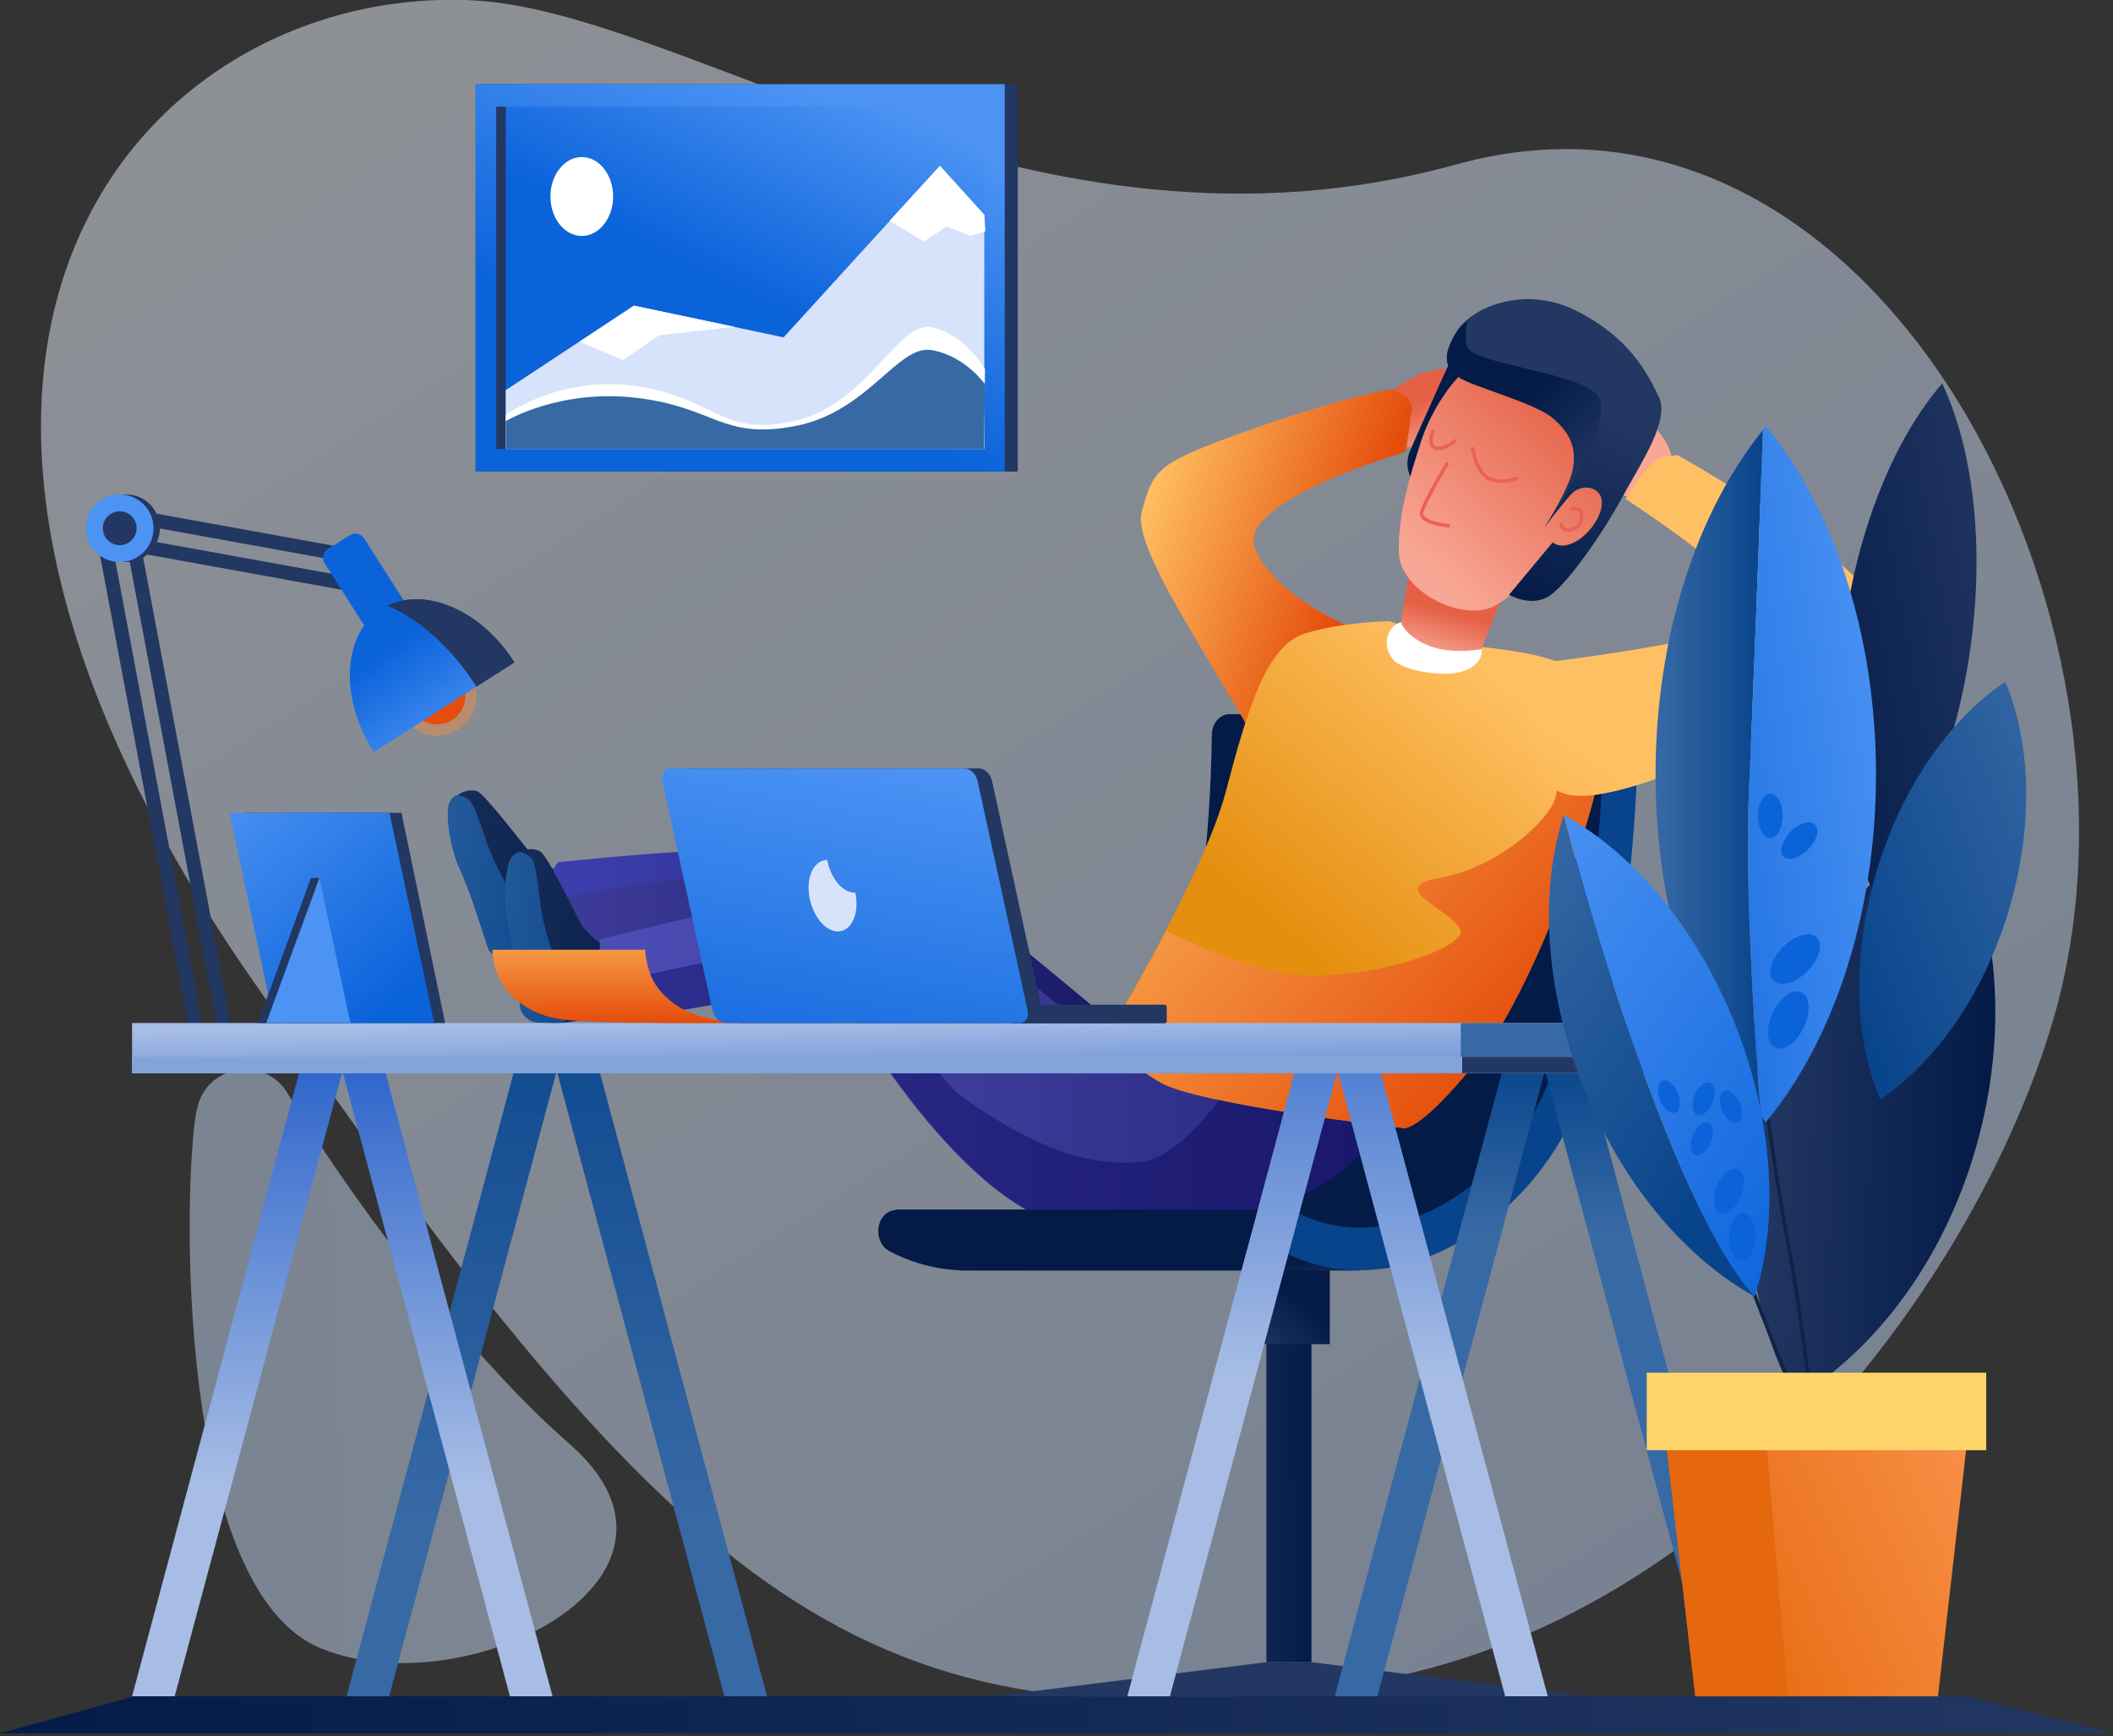 <?xml version="1.0" encoding="utf-8"?>
<!-- Generator: Adobe Illustrator 23.0.3, SVG Export Plug-In . SVG Version: 6.00 Build 0)  -->
<svg version="1.1" id="Capa_1" xmlns="http://www.w3.org/2000/svg" xmlns:xlink="http://www.w3.org/1999/xlink" x="0px" y="0px"
	 viewBox="0 0 600 493" style="enable-background:new 0 0 600 493;" xml:space="preserve">
<rect x="0" y="0" width="600" height="493" fill="#333333" stroke="none"/>
<style type="text/css">
	.st0{opacity:0.49;fill-rule:evenodd;clip-rule:evenodd;fill:url(#Path_1_);enable-background:new    ;}
	.st1{fill-rule:evenodd;clip-rule:evenodd;fill:#223762;}
	.st2{fill-rule:evenodd;clip-rule:evenodd;fill:url(#SVGID_1_);}
	.st3{fill-rule:evenodd;clip-rule:evenodd;fill:url(#SVGID_2_);}
	.st4{fill-rule:evenodd;clip-rule:evenodd;fill:#D6E3FA;}
	.st5{fill-rule:evenodd;clip-rule:evenodd;fill:#FFFFFF;}
	.st6{fill-rule:evenodd;clip-rule:evenodd;fill:#3769A5;}
	.st7{opacity:0.49;fill-rule:evenodd;clip-rule:evenodd;fill:url(#SVGID_3_);enable-background:new    ;}
	.st8{fill-rule:evenodd;clip-rule:evenodd;fill:url(#SVGID_4_);}
	.st9{fill-rule:evenodd;clip-rule:evenodd;fill:url(#SVGID_5_);}
	.st10{fill-rule:evenodd;clip-rule:evenodd;fill:url(#SVGID_6_);}
	.st11{fill-rule:evenodd;clip-rule:evenodd;fill:url(#SVGID_7_);}
	.st12{fill-rule:evenodd;clip-rule:evenodd;fill:url(#SVGID_8_);}
	.st13{fill-rule:evenodd;clip-rule:evenodd;fill:url(#SVGID_9_);}
	.st14{fill-rule:evenodd;clip-rule:evenodd;fill:url(#SVGID_10_);}
	.st15{fill-rule:evenodd;clip-rule:evenodd;fill:url(#SVGID_11_);}
	.st16{fill-rule:evenodd;clip-rule:evenodd;fill:url(#SVGID_12_);}
	.st17{fill-rule:evenodd;clip-rule:evenodd;fill:url(#SVGID_13_);}
	.st18{fill-rule:evenodd;clip-rule:evenodd;fill:url(#SVGID_14_);}
	.st19{fill-rule:evenodd;clip-rule:evenodd;fill:url(#SVGID_15_);}
	.st20{fill-rule:evenodd;clip-rule:evenodd;fill:url(#SVGID_16_);}
	.st21{fill-rule:evenodd;clip-rule:evenodd;fill:url(#SVGID_17_);}
	.st22{fill-rule:evenodd;clip-rule:evenodd;fill:url(#SVGID_18_);}
	.st23{fill-rule:evenodd;clip-rule:evenodd;fill:url(#SVGID_19_);}
	.st24{fill-rule:evenodd;clip-rule:evenodd;fill:url(#SVGID_20_);}
	.st25{fill-rule:evenodd;clip-rule:evenodd;fill:url(#SVGID_21_);}
	.st26{fill-rule:evenodd;clip-rule:evenodd;fill:url(#SVGID_22_);}
	.st27{fill-rule:evenodd;clip-rule:evenodd;fill:url(#SVGID_23_);}
	.st28{fill-rule:evenodd;clip-rule:evenodd;fill:url(#SVGID_24_);}
	.st29{fill-rule:evenodd;clip-rule:evenodd;fill:url(#SVGID_25_);}
	.st30{fill-rule:evenodd;clip-rule:evenodd;fill:url(#SVGID_26_);}
	.st31{fill-rule:evenodd;clip-rule:evenodd;fill:url(#SVGID_27_);}
	.st32{fill:none;stroke:#EB6057;stroke-linecap:round;stroke-linejoin:round;}
	.st33{fill-rule:evenodd;clip-rule:evenodd;fill:url(#SVGID_28_);}
	.st34{fill-rule:evenodd;clip-rule:evenodd;fill:url(#SVGID_29_);}
	.st35{fill-rule:evenodd;clip-rule:evenodd;fill:url(#SVGID_30_);}
	.st36{fill-rule:evenodd;clip-rule:evenodd;fill:url(#SVGID_31_);}
	.st37{fill-rule:evenodd;clip-rule:evenodd;fill:url(#SVGID_32_);}
	.st38{fill-rule:evenodd;clip-rule:evenodd;fill:url(#SVGID_33_);}
	.st39{fill-rule:evenodd;clip-rule:evenodd;fill:url(#SVGID_34_);}
	.st40{fill-rule:evenodd;clip-rule:evenodd;fill:url(#SVGID_35_);}
	.st41{opacity:0.48;fill-rule:evenodd;clip-rule:evenodd;fill:#EF8C48;enable-background:new    ;}
	.st42{fill-rule:evenodd;clip-rule:evenodd;fill:url(#SVGID_36_);}
	.st43{fill-rule:evenodd;clip-rule:evenodd;fill:url(#SVGID_37_);}
	.st44{fill-rule:evenodd;clip-rule:evenodd;fill:url(#SVGID_38_);}
	.st45{fill-rule:evenodd;clip-rule:evenodd;fill:#4C93F4;}
	.st46{fill-rule:evenodd;clip-rule:evenodd;fill:url(#SVGID_39_);}
	.st47{fill-rule:evenodd;clip-rule:evenodd;fill:#83A4D6;}
	.st48{fill-rule:evenodd;clip-rule:evenodd;fill:url(#SVGID_40_);}
	.st49{fill-rule:evenodd;clip-rule:evenodd;fill:url(#SVGID_41_);}
	.st50{fill-rule:evenodd;clip-rule:evenodd;fill:url(#SVGID_42_);}
	.st51{fill-rule:evenodd;clip-rule:evenodd;fill:url(#SVGID_43_);}
	.st52{fill-rule:evenodd;clip-rule:evenodd;fill:url(#SVGID_44_);}
	.st53{fill-rule:evenodd;clip-rule:evenodd;fill:url(#SVGID_45_);}
	.st54{display:none;fill:none;stroke:#112244;stroke-linecap:round;stroke-linejoin:round;}
	.st55{fill:none;stroke:#112244;stroke-linecap:round;stroke-linejoin:round;}
	.st56{fill-rule:evenodd;clip-rule:evenodd;fill:url(#SVGID_46_);}
	.st57{fill-rule:evenodd;clip-rule:evenodd;fill:url(#SVGID_47_);}
	.st58{fill-rule:evenodd;clip-rule:evenodd;fill:url(#SVGID_48_);}
	.st59{fill-rule:evenodd;clip-rule:evenodd;fill:url(#SVGID_49_);}
	.st60{fill-rule:evenodd;clip-rule:evenodd;fill:url(#SVGID_50_);}
	.st61{fill-rule:evenodd;clip-rule:evenodd;fill:url(#SVGID_51_);}
	.st62{fill-rule:evenodd;clip-rule:evenodd;fill:#FFD46A;}
	.st63{fill-rule:evenodd;clip-rule:evenodd;fill:url(#SVGID_52_);}
	.st64{fill-rule:evenodd;clip-rule:evenodd;fill:url(#SVGID_53_);}
	.st65{fill-rule:evenodd;clip-rule:evenodd;fill:url(#SVGID_54_);}
	.st66{fill-rule:evenodd;clip-rule:evenodd;fill:url(#SVGID_55_);}
	.st67{fill-rule:evenodd;clip-rule:evenodd;fill:url(#SVGID_56_);}
	.st68{fill-rule:evenodd;clip-rule:evenodd;fill:url(#SVGID_57_);}
	.st69{fill-rule:evenodd;clip-rule:evenodd;fill:url(#SVGID_58_);}
	.st70{fill-rule:evenodd;clip-rule:evenodd;fill:url(#SVGID_59_);}
	.st71{fill-rule:evenodd;clip-rule:evenodd;fill:url(#SVGID_60_);}
	.st72{fill-rule:evenodd;clip-rule:evenodd;fill:url(#SVGID_61_);}
	.st73{fill-rule:evenodd;clip-rule:evenodd;fill:url(#SVGID_62_);}
	.st74{fill-rule:evenodd;clip-rule:evenodd;fill:url(#SVGID_63_);}
	.st75{fill-rule:evenodd;clip-rule:evenodd;fill:url(#SVGID_64_);}
	.st76{fill-rule:evenodd;clip-rule:evenodd;fill:url(#SVGID_65_);}
	.st77{display:none;fill-rule:evenodd;clip-rule:evenodd;fill:url(#SVGID_66_);}
	.st78{display:none;fill-rule:evenodd;clip-rule:evenodd;fill:url(#SVGID_67_);}
	.st79{display:none;fill-rule:evenodd;clip-rule:evenodd;fill:url(#SVGID_68_);}
	.st80{display:none;fill-rule:evenodd;clip-rule:evenodd;fill:url(#SVGID_69_);}
	.st81{display:none;fill-rule:evenodd;clip-rule:evenodd;fill:url(#SVGID_70_);}
	.st82{display:none;fill-rule:evenodd;clip-rule:evenodd;fill:url(#SVGID_71_);}
	.st83{fill-rule:evenodd;clip-rule:evenodd;fill:url(#SVGID_72_);}
	.st84{fill-rule:evenodd;clip-rule:evenodd;fill:url(#SVGID_73_);}
	.st85{display:none;fill-rule:evenodd;clip-rule:evenodd;fill:url(#SVGID_74_);}
	.st86{display:none;fill-rule:evenodd;clip-rule:evenodd;fill:url(#SVGID_75_);}
	.st87{display:none;fill-rule:evenodd;clip-rule:evenodd;fill:url(#SVGID_76_);}
	.st88{display:none;fill-rule:evenodd;clip-rule:evenodd;fill:url(#SVGID_77_);}
	.st89{display:none;fill-rule:evenodd;clip-rule:evenodd;fill:url(#SVGID_78_);}
	.st90{display:none;fill-rule:evenodd;clip-rule:evenodd;fill:url(#SVGID_79_);}
	.st91{display:none;fill-rule:evenodd;clip-rule:evenodd;fill:url(#SVGID_80_);}
	.st92{display:none;fill-rule:evenodd;clip-rule:evenodd;fill:url(#SVGID_81_);}
</style>
<title>3_work</title>
<desc>Created with Sketch.</desc>
<g id="Page-1">
	<g transform="translate(0, -1)">
		
			<linearGradient id="Path_1_" gradientUnits="userSpaceOnUse" x1="-4.795" y1="643.689" x2="-4.115" y2="642.809" gradientTransform="matrix(578.746 0 0 -482.752 2900.36 310744.188)">
			<stop  offset="0" style="stop-color:#EAF1FC"/>
			<stop  offset="1" style="stop-color:#C0D4F4"/>
		</linearGradient>
		<path id="Path" class="st0" d="M413.5,47.7C293.8,80.8,196,4.3,134.3,1.1C41.5-3.5-53,98.9,71,278.3s174.8,219.8,310.4,201.4
			C489.9,464.9,562.3,362.1,583.2,290C615.8,177.2,533.2,14.6,413.5,47.7z"/>
		<rect id="Rectangle" x="136.8" y="24.9" class="st1" width="152.2" height="110"/>
		
			<linearGradient id="SVGID_1_" gradientUnits="userSpaceOnUse" x1="-4.237" y1="642.574" x2="-4.574" y2="641.946" gradientTransform="matrix(150.33 0 0 -110.02 881.68 70728.789)">
			<stop  offset="0" style="stop-color:#4C93F4"/>
			<stop  offset="1" style="stop-color:#0B63DA"/>
		</linearGradient>
		<rect x="135" y="24.9" class="st2" width="150.3" height="110"/>
		
			<linearGradient id="SVGID_2_" gradientUnits="userSpaceOnUse" x1="-4.123" y1="642.453" x2="-4.476" y2="641.95" gradientTransform="matrix(138.57 0 0 -97.22 828.77 62492)">
			<stop  offset="0" style="stop-color:#4C93F4"/>
			<stop  offset="1" style="stop-color:#0B63DA"/>
		</linearGradient>
		<rect x="140.9" y="31.3" class="st3" width="138.6" height="97.2"/>
		<rect x="140.9" y="31.3" class="st1" width="2.7" height="97.2"/>
		<polygon class="st4" points="143.6,111.8 180,87.8 222.5,96.8 266.9,48.1 279.5,62 279.5,128.5 143.6,128.5 		"/>
		<ellipse id="Oval" class="st5" cx="165.2" cy="56.8" rx="8.9" ry="11.2"/>
		<polygon class="st5" points="164.6,98 176.8,103.3 187.2,96.2 208.6,93.8 180,87.8 		"/>
		<polygon class="st5" points="252.6,63.7 262.4,69.6 268.8,65.3 275.5,68 279.8,66.7 279.5,62 266.9,48.1 		"/>
		<path class="st5" d="M143.6,118.8c11.1-7.2,24.4-10.1,37.4-8.1c22.1,3.3,24,14.6,44.7,9.8c20.7-4.8,29.2-28.3,38.7-26.6
			c9.5,1.8,15.3,11.9,15.3,11.9l-0.3,22.5H143.6V118.8z"/>
		<path class="st6" d="M143.6,120.6c0,0,15.3-9.3,37.4-6.6s24,11.9,44.7,8s29.2-23.1,38.7-21.6c9.5,1.5,15.3,9.7,15.3,9.7l-0.3,18.4
			H143.6V120.6z"/>
		
			<linearGradient id="SVGID_3_" gradientUnits="userSpaceOnUse" x1="1.315" y1="642.898" x2="-5.957" y2="642.554" gradientTransform="matrix(121.162 0 0 -168.594 654.685 108730.492)">
			<stop  offset="0" style="stop-color:#EAF1FC"/>
			<stop  offset="1" style="stop-color:#C0D4F4"/>
		</linearGradient>
		<path class="st7" d="M56,315.8c2.5-12.5,19.2-15.2,25.7-4.3c15.4,25.9,49.1,72.5,80,99.5c43.3,37.8-29.1,74.9-70.5,58.1
			c-41.4-16.7-39.3-131.8-35.4-152.7L56,315.8z"/>
		
			<linearGradient id="SVGID_4_" gradientUnits="userSpaceOnUse" x1="-5.714" y1="640.663" x2="-3.655" y2="640.027" gradientTransform="matrix(41.32 0 0 -46.656 331.38 30122.537)">
			<stop  offset="0" style="stop-color:#223762"/>
			<stop  offset="1" style="stop-color:#041B48"/>
		</linearGradient>
		<path class="st8" d="M158.2,248.2c0,0-5.1-2.3-7.3-4.7c-2.2-2.4-13.5-17.5-15.6-17.9c-1.9-0.4-3.9,0-5.4,1.3
			C128.5,228,151,272,151,272l20.1-6.9L158.2,248.2z"/>
		
			<linearGradient id="SVGID_5_" gradientUnits="userSpaceOnUse" x1="-5.844" y1="640.573" x2="-3.416" y2="640.118" gradientTransform="matrix(25.084 0 0 -46.66 247.612 30127.039)">
			<stop  offset="0" style="stop-color:#3769A5"/>
			<stop  offset="1" style="stop-color:#08448B"/>
		</linearGradient>
		<path class="st9" d="M129.8,226.8c0,0-1.1,0-2.2,2.1s-0.3,12,3.1,19.3s7.3,21,8.1,22.6c1.2,1.8,3.3,2.9,5.4,2.6
			c1.9-0.4,5.3-0.9,6.7-1.4c1.4-0.5,2.7-2.7-2.4-11.7c-5.1-9-7.9-13.2-10.4-20.4s-3.6-11.1-5.4-12.1
			C131.9,227.2,130.9,226.9,129.8,226.8z"/>
		<linearGradient id="SVGID_6_" gradientUnits="userSpaceOnUse" x1="154.93" y1="275.342" x2="323.29" y2="275.342">
			<stop  offset="0" style="stop-color:#3D3FAF"/>
			<stop  offset="1" style="stop-color:#242272"/>
		</linearGradient>
		<path class="st10" d="M323.3,297.8c0,0-49.8-42.6-65.2-52s-98.5,0-99.4,0c-0.9,0-3.7,5.8-3.7,11.5c0,5.7,7.8,13,7.8,13l73,2.6
			l85,36.1L323.3,297.8z"/>
		<linearGradient id="SVGID_7_" gradientUnits="userSpaceOnUse" x1="154.96" y1="278.909" x2="323.35" y2="278.909">
			<stop  offset="0" style="stop-color:#3E3C9A"/>
			<stop  offset="1" style="stop-color:#181963"/>
		</linearGradient>
		<path class="st11" d="M208.2,248.8c-12.4,0.9-37.4,5-53.3,7.8c0,0.3,0,0.6,0,0.8c0,5.7,7.8,13,7.8,13l73,2.6l85,36.1l2.6-11.3
			c0,0-23.1-19.8-42.8-35.4C254.4,255.9,219.6,247.9,208.2,248.8z"/>
		
			<linearGradient id="SVGID_8_" gradientUnits="userSpaceOnUse" x1="-5.901" y1="640.996" x2="-3.546" y2="640.062" gradientTransform="matrix(32.871 0 0 -49.319 306.964 31854.793)">
			<stop  offset="0" style="stop-color:#223762"/>
			<stop  offset="1" style="stop-color:#041B48"/>
		</linearGradient>
		<path class="st12" d="M171.2,269.5c0,0-4.6-3.3-6.2-6.1c-1.6-2.8-9.7-19.9-11.7-20.7c-1.8-0.8-3.9-0.8-5.6,0.2
			c-1.6,0.9,11.6,48.6,11.6,48.6l21.1-2.8L171.2,269.5z"/>
		
			<linearGradient id="SVGID_9_" gradientUnits="userSpaceOnUse" x1="-4.274" y1="627.701" x2="-4.071" y2="627.091" gradientTransform="matrix(84.34 0 0 -9.74 698.32 6596.533)">
			<stop  offset="0" style="stop-color:#223762"/>
			<stop  offset="1" style="stop-color:#041B48"/>
		</linearGradient>
		<polygon class="st13" points="359.6,473 281.6,482.7 366,482.7 366,473 		"/>
		
			<linearGradient id="SVGID_10_" gradientUnits="userSpaceOnUse" x1="-4.607" y1="627.701" x2="-4.811" y2="627.091" gradientTransform="matrix(84.33 0 0 -9.74 782.61 6596.533)">
			<stop  offset="0" style="stop-color:#223762"/>
			<stop  offset="1" style="stop-color:#041B48"/>
		</linearGradient>
		<polygon class="st14" points="372.4,473 450.3,482.7 366,482.7 366,473 		"/>
		
			<linearGradient id="SVGID_11_" gradientUnits="userSpaceOnUse" x1="-6.549" y1="642.003" x2="-3.628" y2="642.285" gradientTransform="matrix(12.76 0 0 -118.1 418.36 76262.266)">
			<stop  offset="0" style="stop-color:#223762"/>
			<stop  offset="1" style="stop-color:#041B48"/>
		</linearGradient>
		<rect x="359.6" y="354.9" class="st15" width="12.8" height="118.1"/>
		
			<linearGradient id="SVGID_12_" gradientUnits="userSpaceOnUse" x1="-4.769" y1="636.209" x2="-4.192" y2="636.762" gradientTransform="matrix(23.42 0 0 -21.82 466.33 14264.02)">
			<stop  offset="0" style="stop-color:#223762"/>
			<stop  offset="1" style="stop-color:#041B48"/>
		</linearGradient>
		<rect x="354.2" y="360.9" class="st16" width="23.4" height="21.8"/>
		
			<linearGradient id="SVGID_13_" gradientUnits="userSpaceOnUse" x1="-4.335" y1="627.479" x2="-4.384" y2="629.065" gradientTransform="matrix(111.63 0 0 -12.25 807.46 8084.47)">
			<stop  offset="0" style="stop-color:#223762"/>
			<stop  offset="1" style="stop-color:#041B48"/>
		</linearGradient>
		<rect x="254.3" y="344.5" class="st17" width="111.6" height="12.3"/>
		
			<linearGradient id="SVGID_14_" gradientUnits="userSpaceOnUse" x1="-4.361" y1="642.027" x2="-4.373" y2="642.084" gradientTransform="matrix(213.804 0 0 -157.98 1313.485 101793.875)">
			<stop  offset="0" style="stop-color:#223762"/>
			<stop  offset="1" style="stop-color:#041B48"/>
		</linearGradient>
		<path class="st18" d="M462.5,203.8H349.1c-2.8,0-5,2.7-5,6v0.3c-0.2,14.8-1.2,29.5-3,44.2c-1.4,11.8-3.5,23.5-6.4,35.1
			c-2.9,11.4-6.8,21.9-11.5,29.7c-5.3,8.7-12.4,16.1-20.9,21.7c-8.4,5.6-17.9,8.9-27.4,8.9c-6.5,0-12.8-1.6-18.5-4.6
			c-2.5-1.3-5.5,0.1-6.6,3.1c-1.1,3.1,0.1,6.6,2.6,8c6.2,3.3,13,5.2,20,5.5l0.1,0.1h113.5l50.4-30.4l16.6-28.4l10.1-76.5
			L462.5,203.8z"/>
		
			<linearGradient id="SVGID_15_" gradientUnits="userSpaceOnUse" x1="-4.087" y1="630.163" x2="-4.181" y2="630.871" gradientTransform="matrix(27.31 0 0 -12.83 469.93 8457.99)">
			<stop  offset="0" style="stop-color:#223762"/>
			<stop  offset="1" style="stop-color:#041B48"/>
		</linearGradient>
		<rect x="338.4" y="344.5" class="st19" width="27.3" height="12.8"/>
		
			<linearGradient id="SVGID_16_" gradientUnits="userSpaceOnUse" x1="-5.146" y1="641.6" x2="-5.057" y2="641.692" gradientTransform="matrix(104.644 0 0 -157.89 878.905 101736.016)">
			<stop  offset="0" style="stop-color:#3769A5"/>
			<stop  offset="1" style="stop-color:#08448B"/>
		</linearGradient>
		<path class="st20" d="M455.3,209.8v0.2c-0.2,14.8-1.2,29.5-3,44.2c-1.4,11.8-3.5,23.5-6.4,35.1c-2.9,11.4-6.8,21.9-11.5,29.7
			c-5.3,8.7-12.4,16.1-20.9,21.7c-8.4,5.6-17.9,8.9-27.4,8.9c-6.5,0-12.8-1.6-18.5-4.6c-2.5-1.3-5.5,0.1-6.6,3.1s0.1,6.6,2.6,8
			c6.9,3.7,14.7,5.6,22.5,5.6c11.4,0,22.5-4,32.1-10.4c9.8-6.5,18-15.1,24.1-25.1c5.9-9.7,10.1-21.8,13.3-34.4
			c4.8-19,7.1-39.3,8.3-55s1.2-26.7,1.2-26.8c0-3.3-2.2-6.1-5-6.1C457.5,203.8,455.3,206.5,455.3,209.8L455.3,209.8z"/>
		<linearGradient id="SVGID_17_" gradientUnits="userSpaceOnUse" x1="170.29" y1="301.347" x2="395.26" y2="301.347">
			<stop  offset="6.926126e-08" style="stop-color:#4D4EB6"/>
			<stop  offset="1" style="stop-color:#27267A"/>
		</linearGradient>
		<path class="st21" d="M395.3,315c0,0-5.3,15.9-25.8,25.4c-20.5,9.5-50.5,14-69.4,8c-32-10-63.4-67.9-63.4-67.9l-60.4,10.3
			c-3.7-3.6-5.9-8.6-6-13.8v-9.2c0,0,62.9-15.9,76.6-16.2c13.7-0.3,71,49.2,74.1,51.8c3.1,2.6,15.9-14.9,15.9-14.9L395.3,315z"/>
		<linearGradient id="SVGID_18_" gradientUnits="userSpaceOnUse" x1="170.72" y1="310.857" x2="395.26" y2="310.857">
			<stop  offset="0" style="stop-color:#2F2F90"/>
			<stop  offset="1" style="stop-color:#19176A"/>
		</linearGradient>
		<path class="st22" d="M323.3,331c-18.7,1.5-35.2-8.3-49.1-17.8c-13.9-9.5-22.9-42.1-43.3-42.6c-15.7-0.4-46.6,6.9-60.1,10.3
			c0.9,3.7,2.8,7.1,5.6,9.8l60.4-10.3c0,0,31.5,57.9,63.4,67.9c18.9,5.9,48.9,1.5,69.4-8s25.8-25.4,25.8-25.4l-38.8-17.5
			C349.1,310.4,335.8,330.1,323.3,331z"/>
		
			<linearGradient id="SVGID_19_" gradientUnits="userSpaceOnUse" x1="-4.104" y1="636.861" x2="-4.444" y2="637.319" gradientTransform="matrix(30.299 0 0 -23.49 541.116 15083.98)">
			<stop  offset="0" style="stop-color:#F8A695"/>
			<stop  offset="1" style="stop-color:#E56045"/>
		</linearGradient>
		<path class="st23" d="M394.6,112.5c0,0,1.4-1.6,8-4.9c6.6-3.3,20.5-1.7,21-1.2c0.5,0.5,3.9,13.7-2.9,17.8
			c-6.8,4.1-12.8,5.4-16.4,4.6c-3.5-0.8-8.8-1.6-8.8-1.6L394.6,112.5z"/>
		
			<linearGradient id="SVGID_20_" gradientUnits="userSpaceOnUse" x1="-5.807" y1="640.123" x2="-6.225" y2="640.578" gradientTransform="matrix(36.701 0 0 -30.051 616.635 19315.623)">
			<stop  offset="0" style="stop-color:#F8A695"/>
			<stop  offset="1" style="stop-color:#E56045"/>
		</linearGradient>
		<path class="st24" d="M474.8,132.9c0,0,0.9-5-6.1-11.8c-7.1-6.8-21-11.5-26.4-7.6c-5.4,4-3.9,13.2-3.9,13.8S456,134,456,134
			l-8.1,1c0,0,10.1,6.1,14.3,7S474.8,132.9,474.8,132.9z"/>
		
			<linearGradient id="SVGID_21_" gradientUnits="userSpaceOnUse" x1="-4.871" y1="642.494" x2="-4.142" y2="642.125" gradientTransform="matrix(76.836 0 0 -111.088 703.205 71503.219)">
			<stop  offset="0" style="stop-color:#FFC063"/>
			<stop  offset="0.95" style="stop-color:#E44D0B"/>
		</linearGradient>
		<path class="st25" d="M383.8,179.2c0,0-21.6-8.7-27.4-22.3c-5.8-13.6,42.8-27.6,42.8-27.6s0.9-6.7,1.6-11.7c0.7-5-6.3-6-6.3-6
			s-16.8,3-45.2,13.5c-21.3,7.8-22,10-25.1,21.3c-3.1,11.3,25.4,49.7,36.9,73.9C368,234.8,383.8,179.2,383.8,179.2z"/>
		
			<linearGradient id="SVGID_22_" gradientUnits="userSpaceOnUse" x1="-4.146" y1="642.833" x2="-4.563" y2="642.321" gradientTransform="matrix(140.849 0 0 -143.904 1013.246 92702.406)">
			<stop  offset="0" style="stop-color:#FFC063"/>
			<stop  offset="1" style="stop-color:#E58F0F"/>
		</linearGradient>
		<path class="st26" d="M416.4,184.3c0,0,22.1,1.7,27.5,5.6c5.4,3.9,9.3,13.6,10.9,23.3c1.6,9.7-17.9,67-35.2,88.6
			c-17.3,21.6-21.4,19.5-21.4,19.5s-58-6.6-68.7-12.9c-10.7-6.2-15.5-12.8-15.5-12.8s27.7-45.5,34.1-69.9s11.7-41.6,22.7-44.9
			c11-3.3,23.7-3.4,23.7-3.4L416.4,184.3z"/>
		
			<linearGradient id="SVGID_23_" gradientUnits="userSpaceOnUse" x1="-4.99" y1="642.716" x2="-4.015" y2="641.978" gradientTransform="matrix(140.77 0 0 -117.095 1012.928 75464.484)">
			<stop  offset="0" style="stop-color:#FFC063"/>
			<stop  offset="0.95" style="stop-color:#E44D0B"/>
		</linearGradient>
		<path class="st27" d="M454.8,213.2c-0.5-3-1.2-6-2.1-8.9l-13.4,0.9c0,0,4.6,16.7,2.1,23.1c-2.5,6.5-16.6,19.2-32.7,22
			c-16.1,2.8,4.3,9.3,6,14.9c1.7,5.6-33.9,17.2-55.5,11c-9.7-2.7-19-6.3-28-10.9c-8.6,16.5-17,30.3-17,30.3s4.8,6.6,15.5,12.8
			c10.7,6.2,68.7,12.9,68.7,12.9s4.1,2.1,21.4-19.5S456.3,222.9,454.8,213.2z"/>
		<path class="st5" d="M397.8,177.7c-1.4,0.4-2.5,1.3-3.2,2.5c-1.5,2.9-0.9,6.5,1.6,8.7c3.1,2.6,14.3,4.7,19.8,2.5
			c5.5-2.1,4.7-6.1,4.7-6.1L397.8,177.7z"/>
		
			<linearGradient id="SVGID_24_" gradientUnits="userSpaceOnUse" x1="-4.561" y1="637.11" x2="-4.403" y2="637.613" gradientTransform="matrix(29.45 0 0 -25.553 540.07 16467.34)">
			<stop  offset="0" style="stop-color:#F8A695"/>
			<stop  offset="1" style="stop-color:#E56045"/>
		</linearGradient>
		<path class="st28" d="M400.7,160.3l-2.9,17.4c0,0,1.2,4,8,6.7c6.8,2.6,14.9,0.9,14.9,0.9l6.5-16.4L400.7,160.3z"/>
		
			<linearGradient id="SVGID_25_" gradientUnits="userSpaceOnUse" x1="-3.954" y1="640.391" x2="-4.092" y2="640.282" gradientTransform="matrix(29.829 0 0 -44.31 543.808 28485.184)">
			<stop  offset="0" style="stop-color:#223762"/>
			<stop  offset="1" style="stop-color:#041B48"/>
		</linearGradient>
		<path class="st29" d="M414.1,98.5c0,0-10.3,22.5-13.7,30.5c-3.4,8,5.8,13.9,5.8,13.9l20.5-9.7l2.8-26.6L414.1,98.5z"/>
		
			<linearGradient id="SVGID_26_" gradientUnits="userSpaceOnUse" x1="-4.717" y1="640.921" x2="-4.088" y2="641.683" gradientTransform="matrix(58.012 0 0 -66.989 682.229 43099.094)">
			<stop  offset="0" style="stop-color:#F8A695"/>
			<stop  offset="1" style="stop-color:#E56045"/>
		</linearGradient>
		<path class="st30" d="M403.6,126.1c-3,9.3-6.6,20.5-6.4,31.6c0.1,11.1,18.2,20.4,27.5,15.2c9.3-5.2,16.1-16.5,16.1-16.5
			s6.3,3,9.9-1.3c3.5-4.3,6-11.6,3.5-14.3c-2.5-2.6-6.7-0.4-6.7-0.4s4.7-9,0.3-17.5c-4.4-8.5-30.8-16.3-32.6-15.6
			S406.6,116.8,403.6,126.1z"/>
		
			<linearGradient id="SVGID_27_" gradientUnits="userSpaceOnUse" x1="-4.423" y1="641.962" x2="-4.636" y2="641.271" gradientTransform="matrix(61.008 0 0 -85.734 710.88 55149.809)">
			<stop  offset="0" style="stop-color:#223762"/>
			<stop  offset="1" style="stop-color:#041B48"/>
		</linearGradient>
		<path class="st31" d="M438.6,150.7c0,0,6.9-10.7,8-16.4s-0.4-10.2-5.7-14.7s-23.3-9-26.8-11.7c-3.4-2.6-5-5.3-0.7-12.5
			c4.3-7.1,19.5-13.7,34.5-6s19.8,17.5,23.1,24.2c3.3,6.7-4.8,18.4-10.4,28.7c-5.6,10.3-15,23.7-20.2,27.6c-5.2,3.9-11.9,0-11.9,0
			l12.4-14.9c0,0,2.2,2.2,6.5-0.2c4.4-2.4,8-8.2,7.4-11.9c-0.6-3.7-5.7-4.8-8.7-1.5S438.6,150.7,438.6,150.7z"/>
		<path class="st32" d="M410.9,132.7c0,0-6.5,10.8-7.2,13.8c-0.7,3,7.6,3.8,7.6,3.8"/>
		
			<linearGradient id="SVGID_28_" gradientUnits="userSpaceOnUse" x1="-4.034" y1="640.656" x2="-4.343" y2="641.101" gradientTransform="matrix(43.778 0 0 -58.64 624.777 37707.273)">
			<stop  offset="0" style="stop-color:#223762"/>
			<stop  offset="1" style="stop-color:#041B48"/>
		</linearGradient>
		<path class="st33" d="M453.3,112.8c-7-6.3-34.4-8.4-36.6-13.2c-0.7-1.5-0.6-4.3-0.1-7.5c-1.2,1-2.3,2.2-3.1,3.5
			c-4.3,7.2-2.8,9.9,0.7,12.5s21.6,7.2,26.8,11.7c5.2,4.4,6.8,9,5.7,14.7c-1.1,5.6-8,16.3-8,16.3S460.2,119.1,453.3,112.8z"/>
		<path class="st32" d="M446.3,145.5c0,0,2.8-0.6,2.8,1.6c0,2.3-0.8,4.2-3.8,4.4c-1,0.1-1.8-0.6-2-1.6"/>
		<path class="st32" d="M418.2,128.4c0,0,1.1,7.7,5.4,8.8c2.3,0.7,4.8,0.5,7.1-0.4"/>
		<path class="st32" d="M413.1,126.2c0,0-2.9,2.6-5.4,2c-2.5-0.6-0.8-4.7-0.8-4.7"/>
		
			<linearGradient id="SVGID_29_" gradientUnits="userSpaceOnUse" x1="-4.71" y1="641.553" x2="-5.316" y2="640.671" gradientTransform="matrix(99.405 0 0 -96.773 925.828 62303.254)">
			<stop  offset="0" style="stop-color:#FFC063"/>
			<stop  offset="1" style="stop-color:#E58F0F"/>
		</linearGradient>
		<path class="st34" d="M440.4,188.9c0,0,50.6-6.2,57.7-12.1c7.1-5.9-36.5-34.1-36.5-34.1s6.5-11.3,10.6-11.9l4.1-0.6
			c0,0,51.4,28.8,56.3,42.7c4.9,13.9-24.1,34-40.6,40.8c-16.5,6.8-38,15.7-47.7,12.7c-9.7-3-12.4-16.9-9.5-26.4
			C437.9,190.6,440.4,188.9,440.4,188.9z"/>
		
			<linearGradient id="SVGID_30_" gradientUnits="userSpaceOnUse" x1="-4.416" y1="642.447" x2="-4.416" y2="643.352" gradientTransform="matrix(59.53 0 0 -176.93 450.91 114099.664)">
			<stop  offset="0" style="stop-color:#3769A5"/>
			<stop  offset="1" style="stop-color:#08448B"/>
		</linearGradient>
		<polygon class="st35" points="205.7,482.7 217.8,482.7 170.4,305.8 158.3,305.8 		"/>
		
			<linearGradient id="SVGID_31_" gradientUnits="userSpaceOnUse" x1="-4.416" y1="642.447" x2="-4.416" y2="643.352" gradientTransform="matrix(59.53 0 0 -176.93 391.01 114099.664)">
			<stop  offset="0" style="stop-color:#3769A5"/>
			<stop  offset="1" style="stop-color:#08448B"/>
		</linearGradient>
		<polygon class="st36" points="110.5,482.7 98.4,482.7 145.8,305.8 157.9,305.8 		"/>
		
			<linearGradient id="SVGID_32_" gradientUnits="userSpaceOnUse" x1="-4.416" y1="642.908" x2="-4.416" y2="643.184" gradientTransform="matrix(59.54 0 0 -176.93 731.6 114099.664)">
			<stop  offset="0" style="stop-color:#3769A5"/>
			<stop  offset="1" style="stop-color:#08448B"/>
		</linearGradient>
		<polygon class="st37" points="486.3,482.7 498.4,482.7 451,305.8 438.9,305.8 		"/>
		
			<linearGradient id="SVGID_33_" gradientUnits="userSpaceOnUse" x1="-4.416" y1="642.908" x2="-4.416" y2="643.184" gradientTransform="matrix(59.54 0 0 -176.93 671.7 114099.664)">
			<stop  offset="0" style="stop-color:#3769A5"/>
			<stop  offset="1" style="stop-color:#08448B"/>
		</linearGradient>
		<polygon class="st38" points="391.1,482.7 379,482.7 426.4,305.8 438.5,305.8 		"/>
		
			<linearGradient id="SVGID_34_" gradientUnits="userSpaceOnUse" x1="-4.416" y1="642.498" x2="-4.416" y2="643.168" gradientTransform="matrix(59.54 0 0 -176.93 390.11 114099.664)">
			<stop  offset="0" style="stop-color:#A7BDE5"/>
			<stop  offset="1" style="stop-color:#2F66CB"/>
		</linearGradient>
		<polygon class="st39" points="144.8,482.7 156.9,482.7 109.5,305.8 97.4,305.8 		"/>
		
			<linearGradient id="SVGID_35_" gradientUnits="userSpaceOnUse" x1="-4.416" y1="642.498" x2="-4.416" y2="643.168" gradientTransform="matrix(59.54 0 0 -176.93 330.21 114099.664)">
			<stop  offset="0" style="stop-color:#A7BDE5"/>
			<stop  offset="1" style="stop-color:#2F66CB"/>
		</linearGradient>
		<polygon class="st40" points="49.6,482.7 37.5,482.7 84.9,305.8 97.1,305.8 		"/>
		<path class="st1" d="M102.9,166.9l-0.2,1.2c-0.1,0.7-0.8,1.2-1.6,1.1l-72.4-13.1c-0.7-0.1-1.2-0.8-1.1-1.6l0.2-1.2
			c0.1-0.7,0.8-1.2,1.6-1.1l72.4,13.1C102.5,165.5,103,166.2,102.9,166.9z"/>
		<circle class="st41" cx="124.1" cy="198.7" r="11.2"/>
		<path class="st1" d="M104.3,159.1l-0.2,1.2c-0.1,0.7-0.8,1.2-1.6,1.1l-72.4-13.1c-0.7-0.1-1.2-0.8-1.1-1.6l0.2-1.2
			c0.1-0.7,0.8-1.2,1.6-1.1l72.4,13.1C103.9,157.7,104.4,158.4,104.3,159.1z"/>
		<path class="st1" d="M35.9,148.1l1.2-0.2c0.7-0.1,1.4,0.3,1.6,1.1l27.9,148.4c0.1,0.7-0.3,1.4-1.1,1.6l-1.2,0.2
			c-0.7,0.1-1.4-0.3-1.6-1.1L34.8,149.7C34.7,149,35.2,148.3,35.9,148.1z"/>
		
			<linearGradient id="SVGID_36_" gradientUnits="userSpaceOnUse" x1="0.902" y1="646.641" x2="1.172" y2="646.011" gradientTransform="matrix(-11.182 7.127 28.775 45.15 -18461.334 -28993.523)">
			<stop  offset="0" style="stop-color:#4C93F4"/>
			<stop  offset="1" style="stop-color:#0B63DA"/>
		</linearGradient>
		<path class="st42" d="M128.1,198.1l-6.2,3.9c-1.4,0.9-3.2,0.5-4.1-0.9L92.2,161c-0.9-1.4-0.5-3.2,0.9-4.1l6.2-3.9
			c1.4-0.9,3.2-0.5,4.1,0.9L129,194C129.9,195.4,129.5,197.3,128.1,198.1z"/>
		
			<linearGradient id="SVGID_37_" gradientUnits="userSpaceOnUse" x1="-9.142" y1="634.192" x2="-9.176" y2="634.611" gradientTransform="matrix(13.476 -8.588 -8.588 -13.476 5706.417 8682.8)">
			<stop  offset="0" style="stop-color:#FFC063"/>
			<stop  offset="0.95" style="stop-color:#E44D0B"/>
		</linearGradient>
		<circle class="st43" cx="124.1" cy="198.7" r="8"/>
		
			<linearGradient id="SVGID_38_" gradientUnits="userSpaceOnUse" x1="-4.168" y1="639.662" x2="-4.618" y2="640.27" gradientTransform="matrix(46.772 0 0 -43.431 328.198 27991.869)">
			<stop  offset="0" style="stop-color:#4C93F4"/>
			<stop  offset="1" style="stop-color:#0B63DA"/>
		</linearGradient>
		<path class="st44" d="M108.3,173.9c11-7,28-0.2,37.8,15.2l-40,25.5C96.3,199.1,97.3,180.9,108.3,173.9z"/>
		<path class="st1" d="M146.1,189.1l-10.8,6.9c-7.2-11.3-16.6-19.4-25.3-23C121.1,167.6,136.8,174.4,146.1,189.1z"/>
		<path class="st1" d="M28.1,149.6l1.2-0.2c0.7-0.1,1.4,0.3,1.6,1.1l27.9,148.4c0.1,0.7-0.3,1.4-1.1,1.6l-1.2,0.2
			c-0.7,0.1-1.4-0.3-1.6-1.1L27,151.2C26.9,150.4,27.4,149.7,28.1,149.6z"/>
		<circle class="st1" cx="35.8" cy="151" r="9.6"/>
		<circle class="st45" cx="34" cy="151" r="9.6"/>
		<circle class="st1" cx="34" cy="151" r="4.8"/>
		
			<linearGradient id="SVGID_39_" gradientUnits="userSpaceOnUse" x1="-4.263" y1="653.485" x2="-5.329" y2="655.451" gradientTransform="matrix(-462.31 0 0 14.27 -1816.73 -9033.13)">
			<stop  offset="0" style="stop-color:#A7BDE5"/>
			<stop  offset="1" style="stop-color:#2F66CB"/>
		</linearGradient>
		<rect x="37.5" y="291.5" class="st46" width="462.3" height="14.3"/>
		<rect x="414.8" y="291.5" class="st6" width="85.1" height="14.3"/>
		<rect x="37.5" y="301.1" class="st47" width="462.3" height="4.6"/>
		<rect x="415.2" y="301.1" class="st1" width="84.7" height="4.6"/>
		
			<linearGradient id="SVGID_40_" gradientUnits="userSpaceOnUse" x1="-4.416" y1="642.67" x2="-4.416" y2="643.374" gradientTransform="matrix(59.53 0 0 -176.93 672.63 114099.664)">
			<stop  offset="0" style="stop-color:#A7BDE5"/>
			<stop  offset="1" style="stop-color:#2F66CB"/>
		</linearGradient>
		<polygon class="st48" points="427.4,482.7 439.5,482.7 392.1,305.8 380,305.8 		"/>
		
			<linearGradient id="SVGID_41_" gradientUnits="userSpaceOnUse" x1="-4.416" y1="642.67" x2="-4.416" y2="643.374" gradientTransform="matrix(59.54 0 0 -176.93 612.78 114099.664)">
			<stop  offset="0" style="stop-color:#A7BDE5"/>
			<stop  offset="1" style="stop-color:#2F66CB"/>
		</linearGradient>
		<polygon class="st49" points="332.2,482.7 320.1,482.7 367.5,305.8 379.6,305.8 		"/>
		
			<linearGradient id="SVGID_42_" gradientUnits="userSpaceOnUse" x1="-3.992" y1="629.35" x2="-4.992" y2="629.35" gradientTransform="matrix(600 0 0 -10.53 2995 7114.999)">
			<stop  offset="0" style="stop-color:#223762"/>
			<stop  offset="1" style="stop-color:#041B48"/>
		</linearGradient>
		<polygon class="st50" points="0,493.2 600,493.2 558.8,482.7 38,482.7 		"/>
		
			<linearGradient id="SVGID_43_" gradientUnits="userSpaceOnUse" x1="-6.166" y1="640.834" x2="-3.062" y2="640.156" gradientTransform="matrix(17.85 0 0 -48.659 227.619 31430.525)">
			<stop  offset="0" style="stop-color:#3769A5"/>
			<stop  offset="1" style="stop-color:#08448B"/>
		</linearGradient>
		<path class="st51" d="M147.8,242.9c0,0-1.1-0.2-2.6,1.6c-1.5,1.8-2.7,11.7-0.8,19.5s3,22,3.4,23.7c0.8,2,2.6,3.5,4.8,3.7
			c1.9,0,5.4,0.2,6.9,0c1.5-0.2,3.2-2.1,0-12s-5.1-14.5-6.1-22.1c-1-7.6-1.3-11.6-2.8-13C149.7,243.7,148.8,243.2,147.8,242.9z"/>
		<polygon class="st1" points="81.8,291.5 126.4,291.5 114,231.8 69.4,231.8 		"/>
		
			<linearGradient id="SVGID_44_" gradientUnits="userSpaceOnUse" x1="-4.937" y1="641.639" x2="-4.098" y2="640.623" gradientTransform="matrix(58.11 0 0 -59.74 350.77 38555.332)">
			<stop  offset="0" style="stop-color:#4C93F4"/>
			<stop  offset="1" style="stop-color:#0B63DA"/>
		</linearGradient>
		<polygon class="st52" points="77.9,291.5 123.3,291.5 110.6,231.8 65.2,231.8 		"/>
		<polygon class="st1" points="88.3,250.3 73.2,291.5 97.1,291.5 90.7,250.3 		"/>
		<polygon class="st45" points="90.7,250.3 75.6,291.5 99.5,291.5 		"/>
		
			<linearGradient id="SVGID_45_" gradientUnits="userSpaceOnUse" x1="-4.892" y1="642.621" x2="-3.962" y2="642.566" gradientTransform="matrix(69.984 0 0 -164.46 841.487 105996.883)">
			<stop  offset="0" style="stop-color:#223762"/>
			<stop  offset="1" style="stop-color:#041B48"/>
		</linearGradient>
		<path class="st53" d="M501.3,307.9c-8.8,33.4-4.8,66.2,8.6,90.2c23.5-14.3,43.2-40.8,52-74.2s4.8-66.2-8.6-90.2
			C529.8,247.9,510.1,274.5,501.3,307.9z"/>
		<path class="st54" d="M536.3,306.5c-5.5,15.5-10.1,31.4-13.7,47.5c-6.4,28-4.8,61.3-4.8,61.3"/>
		<path class="st55" d="M499.2,296.9c0,0,3.8,32.1,8.5,56.9c4.7,24.8,7.9,57.5,7.9,57.5"/>
		<path class="st55" d="M491.5,350.9c0,0,7.7,20.9,13.3,34.5c5.6,13.5,10.9,27.5,10.9,27.5"/>
		
			<linearGradient id="SVGID_46_" gradientUnits="userSpaceOnUse" x1="-3.738" y1="642.889" x2="-5.043" y2="642.019" gradientTransform="matrix(39.217 0 0 -144.1 713.132 92761.266)">
			<stop  offset="0" style="stop-color:#223762"/>
			<stop  offset="1" style="stop-color:#041B48"/>
		</linearGradient>
		<path class="st56" d="M523.7,179.5c-4,29.3-0.5,56.3,8.1,74.5c13.2-15.3,23.8-40.3,27.8-69.6s0.5-56.3-8.1-74.5
			C538.3,125.1,527.7,150.2,523.7,179.5z"/>
		
			<linearGradient id="SVGID_47_" gradientUnits="userSpaceOnUse" x1="-4.836" y1="642.735" x2="-3.836" y2="642.735" gradientTransform="matrix(30.52 0 0 -194.86 617.64 125463.891)">
			<stop  offset="0" style="stop-color:#3769A5"/>
			<stop  offset="1" style="stop-color:#08448B"/>
		</linearGradient>
		<path class="st57" d="M496.6,226.4c1.2-26.8,3-75.1,4-103.3c-18.6,23-30.5,58.3-30.5,97.9c0,39.1,11.7,74,29.9,97
			C497.9,290.9,495.5,250.8,496.6,226.4z"/>
		
			<linearGradient id="SVGID_48_" gradientUnits="userSpaceOnUse" x1="-3.963" y1="643.226" x2="-5.494" y2="641.947" gradientTransform="matrix(36.369 0 0 -197.73 673.147 127311.148)">
			<stop  offset="0" style="stop-color:#4C93F4"/>
			<stop  offset="1" style="stop-color:#0B63DA"/>
		</linearGradient>
		<path class="st58" d="M532.7,220.9c0-40.2-12.3-75.9-31.3-98.9c-0.3,0.3-0.5,0.7-0.8,1c-1,28.2-2.8,76.5-4,103.3
			c-1.1,24.4,1.4,64.5,3.4,91.6c0.5,0.6,0.9,1.2,1.4,1.8C520.4,296.8,532.7,261.1,532.7,220.9z"/>
		
			<linearGradient id="SVGID_49_" gradientUnits="userSpaceOnUse" x1="-3.794" y1="642.826" x2="-4.821" y2="641.83" gradientTransform="matrix(47.471 0 0 -118.55 760.257 76391.891)">
			<stop  offset="0" style="stop-color:#3769A5"/>
			<stop  offset="1" style="stop-color:#08448B"/>
		</linearGradient>
		<path class="st59" d="M532.9,248.3c-7.2,24.1-6.3,47.7,1,64.9c15.5-10.4,29.3-29.6,36.5-53.7c7.2-24.1,6.3-47.7-1-64.9
			C553.9,205,540.1,224.3,532.9,248.3z"/>
		
			<linearGradient id="SVGID_50_" gradientUnits="userSpaceOnUse" x1="-3.566" y1="642.249" x2="-4.911" y2="641.649" gradientTransform="matrix(89.39 0 0 -89.32 913.07 57766.445)">
			<stop  offset="0" style="stop-color:#FF9F5B"/>
			<stop  offset="1" style="stop-color:#E5670E"/>
		</linearGradient>
		<polygon class="st60" points="550.3,482.7 481.4,482.7 471.1,393.4 560.5,393.4 		"/>
		
			<linearGradient id="SVGID_51_" gradientUnits="userSpaceOnUse" x1="-1.737" y1="641.832" x2="-2.269" y2="641.832" gradientTransform="matrix(36.6 0 0 -89.32 649.12 57766.445)">
			<stop  offset="0" style="stop-color:#FF9F5B"/>
			<stop  offset="1" style="stop-color:#E5670E"/>
		</linearGradient>
		<polygon class="st61" points="471.1,393.4 481.4,482.7 507.7,482.7 500.1,393.4 		"/>
		<rect x="467.6" y="390.8" class="st62" width="96.4" height="22"/>
		
			<linearGradient id="SVGID_52_" gradientUnits="userSpaceOnUse" x1="-1.778" y1="634.726" x2="-2.483" y2="633.679" gradientTransform="matrix(7.1 0 0 -12.66 529.68 8230.43)">
			<stop  offset="0" style="stop-color:#4C93F4"/>
			<stop  offset="1" style="stop-color:#0B63DA"/>
		</linearGradient>
		<ellipse class="st63" cx="502.7" cy="232.7" rx="3.5" ry="6.3"/>
		
			<linearGradient id="SVGID_53_" gradientUnits="userSpaceOnUse" x1="-9.279" y1="625.964" x2="-10.326" y2="626.669" gradientTransform="matrix(8.952 -8.952 -5.021 -5.021 3776.881 3281.099)">
			<stop  offset="0" style="stop-color:#4C93F4"/>
			<stop  offset="1" style="stop-color:#0B63DA"/>
		</linearGradient>
		<path class="st64" d="M508.4,237.2c2.5-2.5,5.6-3.4,7-2c1.4,1.4,0.5,4.5-2,7c-2.5,2.5-5.6,3.4-7,2
			C505.1,242.8,506,239.7,508.4,237.2z"/>
		
			<linearGradient id="SVGID_54_" gradientUnits="userSpaceOnUse" x1="-7.18" y1="630.175" x2="-7.943" y2="630.69" gradientTransform="matrix(12.29 -12.29 -6.887 -6.887 4992.007 4500.958)">
			<stop  offset="0" style="stop-color:#4C93F4"/>
			<stop  offset="1" style="stop-color:#0B63DA"/>
		</linearGradient>
		<path class="st65" d="M506.3,269.9c3.4-3.4,7.7-4.6,9.6-2.7c1.9,1.9,0.7,6.2-2.7,9.6c-3.4,3.4-7.7,4.6-9.6,2.7
			C501.7,277.6,502.9,273.3,506.3,269.9z"/>
		
			<linearGradient id="SVGID_55_" gradientUnits="userSpaceOnUse" x1="-8.514" y1="634.123" x2="-9.276" y2="634.637" gradientTransform="matrix(7.337 -15.755 -8.83 -4.112 6217.628 2716.621)">
			<stop  offset="0" style="stop-color:#4C93F4"/>
			<stop  offset="1" style="stop-color:#0B63DA"/>
		</linearGradient>
		<path class="st66" d="M503.4,288.6c2-4.4,5.6-7,8.1-5.8s2.8,5.6,0.7,9.9c-2,4.4-5.6,7-8.1,5.8S501.3,292.9,503.4,288.6z"/>
		
			<linearGradient id="SVGID_56_" gradientUnits="userSpaceOnUse" x1="-4.851" y1="642.961" x2="-4.287" y2="642.039" gradientTransform="matrix(58.377 0 0 -136.63 726.698 88073.172)">
			<stop  offset="0" style="stop-color:#3769A5"/>
			<stop  offset="1" style="stop-color:#08448B"/>
		</linearGradient>
		<path class="st67" d="M449.5,309.4c11,27.8,29.3,49.1,48.7,59.7c-27-30.4-54.2-136.6-54.2-136.6
			C437.2,253.6,438.5,281.6,449.5,309.4z"/>
		
			<linearGradient id="SVGID_57_" gradientUnits="userSpaceOnUse" x1="-4.67" y1="642.989" x2="-4.106" y2="642.067" gradientTransform="matrix(58.369 0 0 -136.63 730.883 88073.172)">
			<stop  offset="0" style="stop-color:#4C93F4"/>
			<stop  offset="1" style="stop-color:#0B63DA"/>
		</linearGradient>
		<path class="st68" d="M492.8,292.2c-11-27.8-29.3-49.1-48.7-59.7c0,0,27.2,106.2,54.1,136.6C505.1,348,503.7,320,492.8,292.2z"/>
		
			<linearGradient id="SVGID_58_" gradientUnits="userSpaceOnUse" x1="-4.75" y1="643.119" x2="-3.941" y2="641.798" gradientTransform="matrix(58.369 0 0 -136.63 730.883 88073.172)">
			<stop  offset="0" style="stop-color:#4C93F4"/>
			<stop  offset="1" style="stop-color:#0B63DA"/>
		</linearGradient>
		<path class="st69" d="M492.8,292.2c-11-27.8-29.3-49.1-48.7-59.7c0,0,27.2,106.2,54.1,136.6C505.1,348,503.7,320,492.8,292.2z"/>
		
			<linearGradient id="SVGID_59_" gradientUnits="userSpaceOnUse" x1="-12.149" y1="632.219" x2="-12.854" y2="631.171" gradientTransform="matrix(5.054 -2.117 -3.771 -9.002 2918.368 5946.698)">
			<stop  offset="0" style="stop-color:#4C93F4"/>
			<stop  offset="1" style="stop-color:#0B63DA"/>
		</linearGradient>
		<path class="st70" d="M472,307.9c1.4-0.6,3.4,1,4.4,3.4s0.8,5-0.6,5.6s-3.4-1-4.4-3.4S470.6,308.5,472,307.9z"/>
		
			<linearGradient id="SVGID_60_" gradientUnits="userSpaceOnUse" x1="-12.149" y1="632.22" x2="-12.853" y2="631.172" gradientTransform="matrix(5.054 -2.117 -3.771 -9.002 2936.001 5949.523)">
			<stop  offset="0" style="stop-color:#4C93F4"/>
			<stop  offset="1" style="stop-color:#0B63DA"/>
		</linearGradient>
		<path class="st71" d="M489.6,310.8c1.4-0.6,3.4,1,4.4,3.4s0.8,5-0.6,5.6s-3.4-1-4.4-3.4S488.2,311.3,489.6,310.8z"/>
		
			<linearGradient id="SVGID_61_" gradientUnits="userSpaceOnUse" x1="-15.108" y1="630.222" x2="-16.157" y2="630.928" gradientTransform="matrix(3.709 -9.077 -5.096 -2.082 3774.959 1463.263)">
			<stop  offset="0" style="stop-color:#4C93F4"/>
			<stop  offset="1" style="stop-color:#0B63DA"/>
		</linearGradient>
		<path class="st72" d="M481.2,312c1-2.5,3-4.1,4.4-3.5s1.7,3.1,0.7,5.6c-1,2.5-3,4.1-4.4,3.5S480.2,314.5,481.2,312z"/>
		
			<linearGradient id="SVGID_62_" gradientUnits="userSpaceOnUse" x1="-15.166" y1="630.156" x2="-16.214" y2="630.86" gradientTransform="matrix(3.699 -9.032 -5.071 -2.077 3758.216 1471.163)">
			<stop  offset="0" style="stop-color:#4C93F4"/>
			<stop  offset="1" style="stop-color:#0B63DA"/>
		</linearGradient>
		<path class="st73" d="M480.7,323.4c1-2.5,3-4.1,4.4-3.5s1.7,3.1,0.7,5.6c-1,2.5-3,4.1-4.4,3.5S479.7,325.9,480.7,323.4z"/>
		
			<linearGradient id="SVGID_63_" gradientUnits="userSpaceOnUse" x1="-11.469" y1="633.233" x2="-12.233" y2="633.747" gradientTransform="matrix(5.078 -12.4 -6.959 -2.85 4987.01 1968.311)">
			<stop  offset="0" style="stop-color:#4C93F4"/>
			<stop  offset="1" style="stop-color:#0B63DA"/>
		</linearGradient>
		<path class="st74" d="M487.5,337.8c1.4-3.4,4.1-5.6,6-4.8c1.9,0.8,2.3,4.2,0.9,7.6s-4.1,5.6-6,4.8
			C486.5,344.6,486.1,341.2,487.5,337.8z"/>
		
			<linearGradient id="SVGID_64_" gradientUnits="userSpaceOnUse" x1="-11.956" y1="639.614" x2="-12.72" y2="640.127" gradientTransform="matrix(0.524 -13.39 -7.514 -0.294 5327.508 332.028)">
			<stop  offset="0" style="stop-color:#4C93F4"/>
			<stop  offset="1" style="stop-color:#0B63DA"/>
		</linearGradient>
		<path class="st75" d="M491,352c0.1-3.7,1.9-6.6,4-6.5c2.1,0.1,3.6,3.1,3.5,6.8c-0.1,3.7-1.9,6.6-4,6.5
			C492.4,358.8,490.8,355.7,491,352z"/>
		
			<linearGradient id="SVGID_65_" gradientUnits="userSpaceOnUse" x1="-4.332" y1="627.817" x2="-4.382" y2="629.279" gradientTransform="matrix(102.84 0 0 -12.25 763.45 8084.47)">
			<stop  offset="0" style="stop-color:#223762"/>
			<stop  offset="1" style="stop-color:#041B48"/>
		</linearGradient>
		<polygon class="st76" points="254.3,356.7 353.8,356.7 357.1,344.5 254.3,344.5 		"/>
		
			<linearGradient id="SVGID_66_" gradientUnits="userSpaceOnUse" x1="-4.821" y1="638.721" x2="-4.451" y2="638.892" gradientTransform="matrix(34.82 0 0 -31.971 386.371 20619.088)">
			<stop  offset="0" style="stop-color:#FFC063"/>
			<stop  offset="0.95" style="stop-color:#E44D0B"/>
		</linearGradient>
		<path class="st77" d="M248.3,178.7H221c-2.1,0-3.7,1.7-3.7,3.7v16.8c0,1,0.4,2,1.1,2.7s1.7,1.1,2.7,1.1h6l5.6,7.7h2.1l7.7-7.7h6
			c2.1,0,3.7-1.7,3.7-3.7v-16.8c0-1-0.4-2-1.1-2.7C250.3,179.1,249.3,178.7,248.3,178.7z"/>
		
			<linearGradient id="SVGID_67_" gradientUnits="userSpaceOnUse" x1="-4.241" y1="639.572" x2="-4.593" y2="637.688" gradientTransform="matrix(34.82 0 0 -31.931 384.31 20593.498)">
			<stop  offset="0" style="stop-color:#FFC063"/>
			<stop  offset="0.95" style="stop-color:#E44D0B"/>
		</linearGradient>
		<path class="st78" d="M246.2,178.7h-27.3c-2.1,0-3.7,1.7-3.7,3.7v16.8c0,2.1,1.7,3.7,3.7,3.7h6l7.7,7.7l7.7-7.7h6
			c2.1,0,3.7-1.7,3.7-3.7v-16.8c0-1-0.4-2-1.1-2.7C248.2,179.1,247.2,178.7,246.2,178.7z"/>
		
			<linearGradient id="SVGID_68_" gradientUnits="userSpaceOnUse" x1="-4.821" y1="638.714" x2="-4.451" y2="638.886" gradientTransform="matrix(34.82 0 0 -31.931 344.9 20542.488)">
			<stop  offset="0" style="stop-color:#FFC063"/>
			<stop  offset="0.95" style="stop-color:#E44D0B"/>
		</linearGradient>
		<path class="st79" d="M206.8,127.7h-27.3c-2.1,0-3.7,1.7-3.7,3.7v16.8c0,2.1,1.7,3.7,3.7,3.7h6l5.6,7.7h2.1l7.7-7.7h6
			c2.1,0,3.7-1.7,3.7-3.7v-16.8c0-1-0.4-2-1.1-2.7C208.8,128.1,207.8,127.7,206.8,127.7z"/>
		
			<linearGradient id="SVGID_69_" gradientUnits="userSpaceOnUse" x1="-4.241" y1="639.572" x2="-4.593" y2="637.688" gradientTransform="matrix(34.82 0 0 -31.931 342.84 20542.488)">
			<stop  offset="0" style="stop-color:#FFC063"/>
			<stop  offset="0.95" style="stop-color:#E44D0B"/>
		</linearGradient>
		<path class="st80" d="M204.7,127.7h-27.3c-2.1,0-3.7,1.7-3.7,3.7v16.8c0,2.1,1.7,3.7,3.7,3.7h6l7.7,7.7l7.7-7.7h6
			c2.1,0,3.7-1.7,3.7-3.7v-16.8c0-1-0.4-2-1.1-2.7C206.7,128.1,205.7,127.7,204.7,127.7z"/>
		
			<linearGradient id="SVGID_70_" gradientUnits="userSpaceOnUse" x1="-4.82" y1="638.716" x2="-4.451" y2="638.888" gradientTransform="matrix(34.82 0 0 -31.941 433.51 20567.838)">
			<stop  offset="0" style="stop-color:#FFC063"/>
			<stop  offset="0.95" style="stop-color:#E44D0B"/>
		</linearGradient>
		<path class="st81" d="M295.4,146.8h-27.3c-2.1,0-3.7,1.7-3.7,3.7v16.8c0,2.1,1.7,3.7,3.7,3.7h6l5.6,7.7h2.1l7.7-7.7h6
			c2.1,0,3.7-1.7,3.7-3.7v-16.8c0-1-0.4-2-1.1-2.7C297.4,147.1,296.4,146.7,295.4,146.8z"/>
		
			<linearGradient id="SVGID_71_" gradientUnits="userSpaceOnUse" x1="-4.241" y1="639.573" x2="-4.593" y2="637.69" gradientTransform="matrix(34.82 0 0 -31.941 431.45 20567.838)">
			<stop  offset="0" style="stop-color:#FFC063"/>
			<stop  offset="0.95" style="stop-color:#E44D0B"/>
		</linearGradient>
		<path class="st82" d="M293.4,146.8h-27.3c-1,0-1.9,0.4-2.6,1.1c-0.7,0.7-1.1,1.6-1.1,2.6v16.8c0,1,0.4,1.9,1.1,2.6
			c0.7,0.7,1.6,1.1,2.6,1.1h6l7.7,7.7l7.7-7.7h6c2.1,0,3.7-1.7,3.7-3.7v-16.8c0-1-0.4-2-1.1-2.7
			C295.3,147.1,294.4,146.7,293.4,146.8z"/>
		
			<linearGradient id="SVGID_72_" gradientUnits="userSpaceOnUse" x1="-4.511" y1="637.4" x2="-4.431" y2="635.804" gradientTransform="matrix(113.15 0 0 -20.84 700.47 13542.826)">
			<stop  offset="0" style="stop-color:#FFC063"/>
			<stop  offset="0.95" style="stop-color:#E44D0B"/>
		</linearGradient>
		<path class="st83" d="M252.9,291.5c0,0-34.1,0.4-47.9-0.8s-19.3-9.7-20.5-13.5c-0.7-2.1-1.2-4.3-1.3-6.5h-43.4
			c0.1,2.2,0.5,4.4,1.3,6.5c1.3,3.8,6.7,12.4,20.5,13.5s47.9,0.8,47.9,0.8H252.9z"/>
		<path class="st1" d="M287.2,286.3h43.5c0.3,0,0.6,0.3,0.6,0.6v4.1c0,0.3-0.3,0.6-0.6,0.6h-43.5c-0.3,0-0.6-0.3-0.6-0.6v-4.1
			C286.6,286.5,286.9,286.3,287.2,286.3z"/>
		<path class="st1" d="M210.1,291.5h83.6c1.6,0,2.6-1.6,2.2-3.6l-14.2-65.1c-0.4-2-2.1-3.6-3.7-3.6h-83.6c-1.6,0-2.6,1.6-2.2,3.6
			l14.2,65.1C206.8,289.9,208.5,291.5,210.1,291.5z"/>
		
			<linearGradient id="SVGID_73_" gradientUnits="userSpaceOnUse" x1="-4.307" y1="641.968" x2="-4.695" y2="640.551" gradientTransform="matrix(103.874 0 0 -72.26 702.397 46605.668)">
			<stop  offset="0" style="stop-color:#4C93F4"/>
			<stop  offset="1" style="stop-color:#0B63DA"/>
		</linearGradient>
		<path class="st84" d="M206,291.5h83.6c1.6,0,2.6-1.6,2.2-3.6l-14.2-65.1c-0.4-2-2.1-3.6-3.7-3.6h-83.6c-1.6,0-2.6,1.6-2.2,3.6
			l14.2,65.1C202.7,289.9,204.4,291.5,206,291.5z"/>
		<path class="st4" d="M235.9,248.5c-0.5-1.1-0.8-2.2-1-3.3c-0.9,0-1.9,0.3-2.6,0.9c-3,2.3-3.6,8.3-1.3,13.4
			c2.2,5.1,6.5,7.4,9.5,5.1c2.4-1.8,3.2-5.9,2.4-10.1C240.2,254.5,237.5,252.3,235.9,248.5z"/>
		
			<linearGradient id="SVGID_74_" gradientUnits="userSpaceOnUse" x1="-4.216" y1="637.093" x2="-4.951" y2="636.342" gradientTransform="matrix(13.84 0 0 -22.86 381.91 14799.48)">
			<stop  offset="0" style="stop-color:#FFC063"/>
			<stop  offset="0.95" style="stop-color:#E44D0B"/>
		</linearGradient>
		<polygon class="st85" points="317.7,249.5 317.7,236.2 329.9,226.6 331.5,229.1 320.8,237.5 320.8,249.5 		"/>
		
			<linearGradient id="SVGID_75_" gradientUnits="userSpaceOnUse" x1="-4.185" y1="639.851" x2="-4.405" y2="640.203" gradientTransform="matrix(26.53 0 0 -41.92 434.08 27097.789)">
			<stop  offset="0" style="stop-color:#4C93F4"/>
			<stop  offset="1" style="stop-color:#0B63DA"/>
		</linearGradient>
		<polygon class="st86" points="329.4,292.2 310,292.2 306.4,250.3 333,250.3 		"/>
		
			<linearGradient id="SVGID_76_" gradientUnits="userSpaceOnUse" x1="-4.058" y1="609.288" x2="-4.506" y2="610.418" gradientTransform="matrix(28.81 0 0 -4.45 444.34 2964.598)">
			<stop  offset="0" style="stop-color:#4C93F4"/>
			<stop  offset="1" style="stop-color:#0B63DA"/>
		</linearGradient>
		<polygon class="st87" points="332.9,247.8 306.7,247.8 305.3,252.3 334.1,252.3 		"/>
		
			<linearGradient id="SVGID_77_" gradientUnits="userSpaceOnUse" x1="-4.827" y1="634.407" x2="-3.83" y2="634.123" gradientTransform="matrix(28.41 0 0 -16.19 471.75 10547.392)">
			<stop  offset="0" style="stop-color:#FFC063"/>
			<stop  offset="0.95" style="stop-color:#E44D0B"/>
		</linearGradient>
		<polygon class="st88" points="342.3,270 338.5,273.2 335.4,271.6 334.7,276.7 348.5,286.2 359.8,280.9 363.1,279.9 363.1,273.3 		
			"/>
		
			<linearGradient id="SVGID_78_" gradientUnits="userSpaceOnUse" x1="-4.856" y1="634.74" x2="-3.856" y2="634.74" gradientTransform="matrix(34.61 0 0 -17.01 501.01 11080.227)">
			<stop  offset="0" style="stop-color:#4C93F4"/>
			<stop  offset="1" style="stop-color:#0B63DA"/>
		</linearGradient>
		<polygon class="st89" points="337.7,291.8 333,274.8 367.6,274.8 365.5,291.8 		"/>
		
			<linearGradient id="SVGID_79_" gradientUnits="userSpaceOnUse" x1="-4.787" y1="634.74" x2="-3.787" y2="634.74" gradientTransform="matrix(23.46 0 0 -17.01 477.84 11080.227)">
			<stop  offset="0" style="stop-color:#4C93F4"/>
			<stop  offset="1" style="stop-color:#0B63DA"/>
		</linearGradient>
		<polygon class="st90" points="365.5,291.8 384.1,291.8 389,274.8 367.6,274.8 		"/>
		
			<linearGradient id="SVGID_80_" gradientUnits="userSpaceOnUse" x1="-4.785" y1="636.729" x2="-3.803" y2="636.473" gradientTransform="matrix(34.89 0 0 -21.57 507.91 13998.455)">
			<stop  offset="0" style="stop-color:#4C93F4"/>
			<stop  offset="1" style="stop-color:#0B63DA"/>
		</linearGradient>
		<polygon class="st91" points="345.9,256.4 338.5,272.4 372.6,277.9 373.4,260.8 		"/>
		
			<linearGradient id="SVGID_81_" gradientUnits="userSpaceOnUse" x1="-4.737" y1="636.327" x2="-3.64" y2="636.145" gradientTransform="matrix(21.16 0 0 -20.54 473.43 13339.596)">
			<stop  offset="0" style="stop-color:#4C93F4"/>
			<stop  offset="1" style="stop-color:#0B63DA"/>
		</linearGradient>
		<polygon class="st92" points="373.4,260.8 391.6,263.8 393.8,281.4 372.6,277.9 		"/>
	</g>
</g>
</svg>
